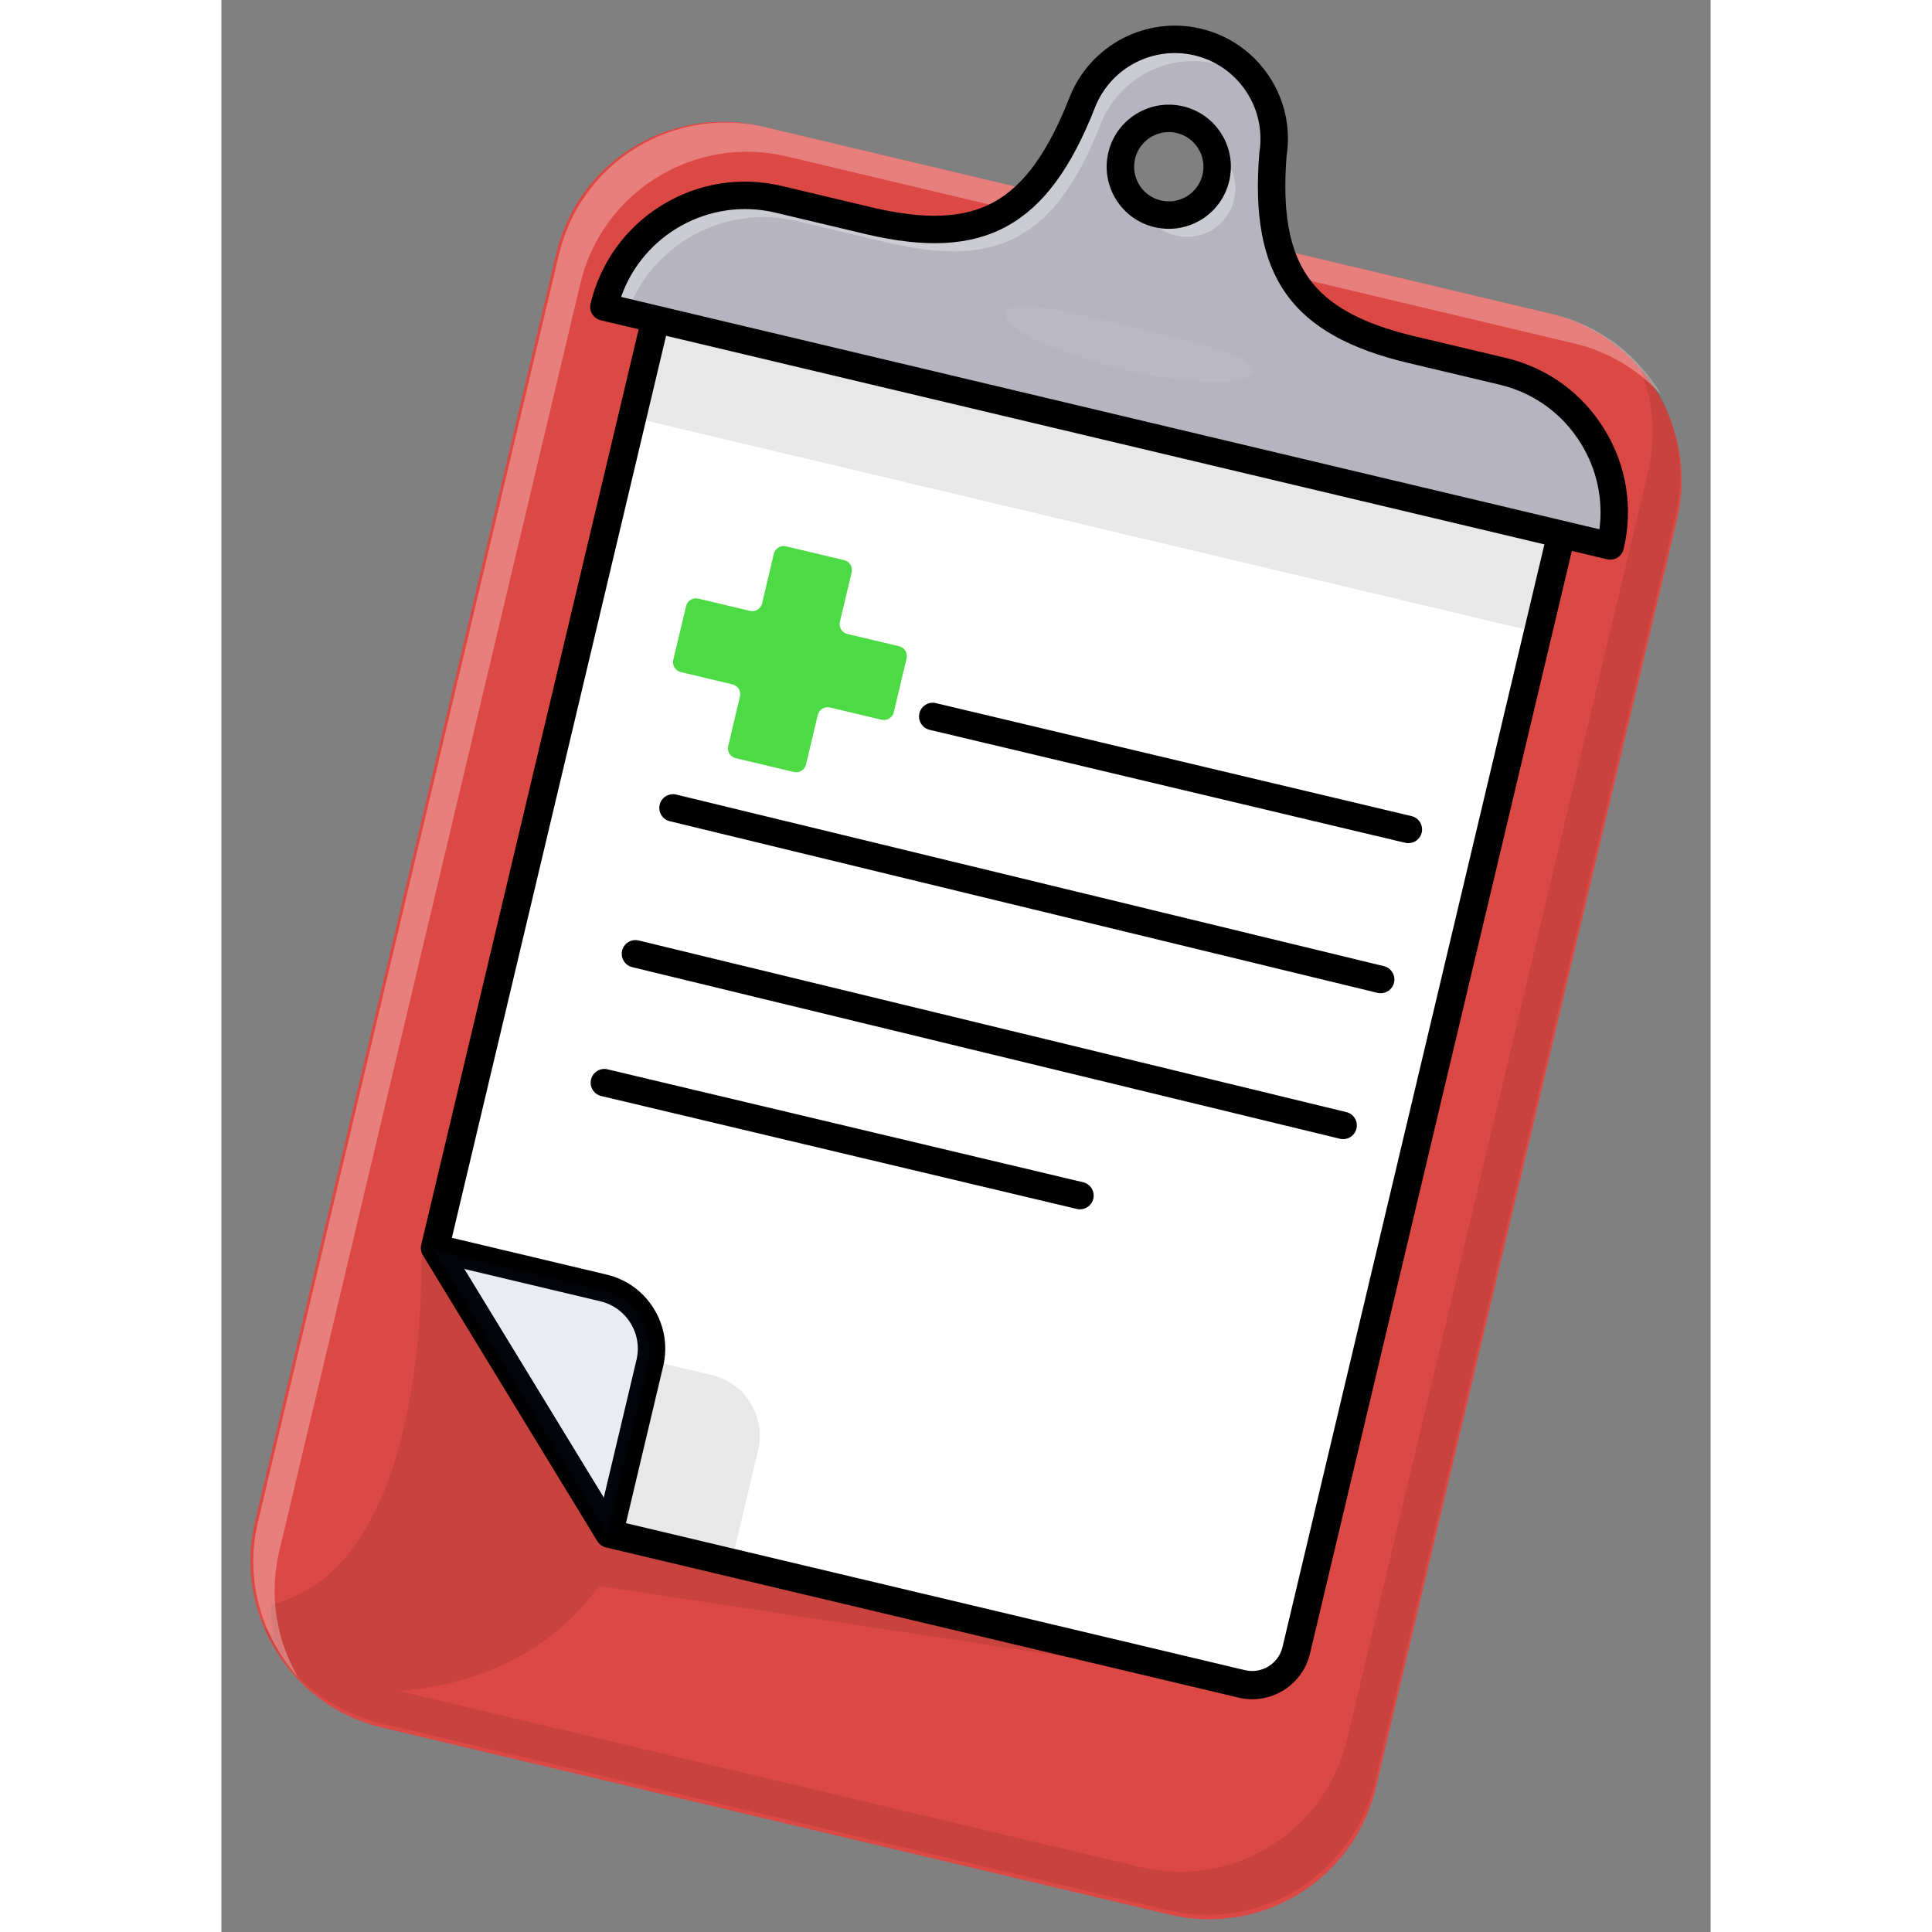 <svg width="30" height="30" viewBox="0 0 37 48" fill="none" xmlns="http://www.w3.org/2000/svg">
<rect x="0" y="0" width="37" height="48" fill="#808080" stroke="none"/>
<path d="M36.163 12.915L30.561 36.506L29.824 39.611L28.684 44.409C28.14 46.697 25.844 48.112 23.556 47.568L3.997 42.923C1.708 42.379 0.294 40.084 0.837 37.795L6.741 12.937L8.317 6.302C8.378 6.046 8.461 5.8 8.563 5.567C9.374 3.721 11.411 2.66 13.443 3.143L33.002 7.787C35.291 8.331 36.705 10.627 36.163 12.915H36.163Z" fill="#DC4844"/>
<g opacity="0.3">
<path opacity="0.3" d="M36.126 12.806L30.525 36.396L29.788 39.5L28.648 44.299C28.104 46.587 25.808 48.001 23.519 47.458L3.96 42.814C2.615 42.493 1.57 41.568 1.049 40.394C1.136 40.493 1.227 40.589 1.323 40.68C1.175 40.238 1.244 39.862 1.244 39.862C5.313 38.88 4.966 30.923 4.966 30.923L9.789 38.311L23.81 41.586L9.373 39.402C7.967 41.39 5.772 41.9 4.425 42.016L22.837 46.387C25.126 46.931 27.422 45.517 27.966 43.228L29.107 38.429L29.843 35.325L35.444 11.735C35.668 10.793 35.56 9.851 35.197 9.029C36.065 10.031 36.455 11.419 36.126 12.806L36.126 12.806Z" fill="black"/>
</g>
<g opacity="0.55">
<path opacity="0.55" d="M35.777 9.816C35.219 9.199 34.476 8.738 33.606 8.532L14.045 3.886C11.757 3.343 9.461 4.758 8.918 7.046L1.438 38.539C1.177 39.642 1.37 40.747 1.896 41.656C0.987 40.651 0.572 39.23 0.909 37.813L8.388 6.319C8.931 4.03 11.226 2.616 13.515 3.16L33.074 7.805C34.26 8.086 35.21 8.839 35.777 9.816H35.777Z" fill="white"/>
</g>
<path d="M10.928 7.332L5.307 31.004L9.638 38.104L25.348 41.835C25.954 41.979 26.561 41.604 26.705 40.999L33.432 12.676L10.928 7.332Z" fill="white"/>
<path d="M25.611 41.915C25.519 41.915 25.428 41.904 25.337 41.883L9.608 38.147L5.255 31.012L5.259 30.992L10.892 7.273L10.94 7.284L33.49 12.639L33.479 12.687L26.753 41.009C26.68 41.315 26.493 41.574 26.225 41.739C26.037 41.855 25.826 41.914 25.611 41.914V41.915ZM9.67 38.062L25.359 41.788C25.64 41.854 25.929 41.808 26.174 41.657C26.42 41.505 26.592 41.268 26.658 40.988L33.373 12.712L10.965 7.391L5.358 30.996L9.67 38.062V38.062Z" fill="black"/>
<path d="M25.611 42.217C25.497 42.217 25.381 42.203 25.267 42.176L9.557 38.446C9.466 38.424 9.388 38.367 9.339 38.287L5.008 31.187C4.959 31.108 4.944 31.014 4.966 30.924L10.588 7.251C10.609 7.161 10.666 7.083 10.745 7.034C10.824 6.986 10.919 6.97 11.01 6.992L33.513 12.336C33.603 12.358 33.682 12.414 33.731 12.493C33.779 12.573 33.795 12.668 33.773 12.758L27.047 41.081C26.956 41.465 26.72 41.79 26.385 41.997C26.148 42.142 25.883 42.217 25.612 42.217L25.611 42.217ZM9.861 37.797L25.429 41.494C25.631 41.542 25.839 41.509 26.016 41.4C26.192 41.291 26.316 41.12 26.364 40.918L33.01 12.936L11.188 7.754L5.681 30.944L9.861 37.797V37.797Z" fill="black"/>
<path d="M9.638 38.445C9.521 38.445 9.41 38.384 9.347 38.282L5.016 31.181C4.944 31.064 4.95 30.915 5.031 30.803C5.112 30.692 5.251 30.641 5.385 30.672L9.572 31.667C10.064 31.784 10.481 32.085 10.746 32.516C11.011 32.946 11.093 33.454 10.976 33.946L9.97 38.184C9.938 38.318 9.828 38.42 9.692 38.442C9.674 38.445 9.656 38.446 9.639 38.446L9.638 38.445ZM6.023 31.524L9.498 37.22L10.313 33.788C10.388 33.474 10.336 33.148 10.166 32.873C9.996 32.598 9.729 32.405 9.415 32.33L6.023 31.524Z" fill="black"/>
<g opacity="0.3">
<path opacity="0.3" d="M5.261 31.049L9.593 38.15L10.599 33.912C10.797 33.078 10.282 32.241 9.448 32.043L5.261 31.049L5.261 31.049Z" fill="#262F6A"/>
<path opacity="0.3" d="M9.613 38.276L5.159 30.975L9.459 31.996C9.876 32.095 10.228 32.35 10.453 32.714C10.677 33.078 10.746 33.507 10.647 33.923L9.613 38.276ZM5.363 31.124L9.573 38.023L10.552 33.901C10.645 33.51 10.58 33.107 10.369 32.765C10.159 32.423 9.827 32.184 9.437 32.091L5.363 31.124Z" fill="black"/>
</g>
<g opacity="0.3">
<path opacity="0.3" d="M13.335 36.03L12.672 38.822L11.233 38.472L9.726 38.105L10.076 36.576L10.708 33.812L12.183 34.162C13.018 34.36 13.534 35.196 13.335 36.03V36.03Z" fill="black"/>
</g>
<g opacity="0.3">
<path opacity="0.3" d="M10.208 10.369L32.609 15.689L33.138 13.463L10.736 8.143L10.208 10.369Z" fill="black"/>
</g>
<path d="M34.069 10.84C33.585 10.055 32.802 9.454 31.833 9.224L29.564 8.685C26.863 8.043 25.891 6.762 26.127 3.832C26.328 2.569 25.524 1.345 24.258 1.044C23.057 0.759 21.853 1.405 21.402 2.513C21.399 2.518 21.396 2.525 21.394 2.53C20.279 5.387 18.831 6.136 16.077 5.482L13.843 4.951C11.906 4.491 9.964 5.688 9.504 7.625L34.507 13.563C34.737 12.595 34.552 11.625 34.069 10.84ZM23.26 5.312C22.614 5.158 22.215 4.511 22.369 3.865C22.522 3.219 23.169 2.82 23.815 2.974C24.461 3.127 24.86 3.774 24.706 4.42C24.553 5.066 23.906 5.465 23.26 5.312Z" fill="#B5B4BF"/>
<path d="M34.543 13.622L34.496 13.611L9.445 7.662L9.456 7.615C9.922 5.655 11.895 4.439 13.855 4.904L16.089 5.435C18.837 6.088 20.263 5.296 21.349 2.513L21.357 2.494C21.828 1.338 23.053 0.708 24.27 0.997C25.544 1.3 26.381 2.549 26.175 3.841C25.946 6.694 26.867 7.995 29.575 8.638L31.844 9.177C32.794 9.402 33.599 9.984 34.11 10.816C34.622 11.646 34.779 12.626 34.554 13.575L34.543 13.623V13.622ZM9.563 7.59L34.471 13.505C34.673 12.596 34.517 11.661 34.027 10.866C33.53 10.057 32.746 9.49 31.821 9.271L29.553 8.732C26.785 8.075 25.843 6.746 26.078 3.828C26.276 2.583 25.472 1.382 24.247 1.091C23.096 0.819 21.892 1.437 21.446 2.531L21.439 2.549C20.331 5.388 18.875 6.196 16.066 5.529L13.832 4.998C11.941 4.549 10.036 5.71 9.562 7.589L9.563 7.59ZM23.538 5.393C23.442 5.393 23.346 5.382 23.248 5.359C22.923 5.281 22.648 5.082 22.473 4.798C22.298 4.514 22.244 4.179 22.321 3.854C22.481 3.183 23.155 2.767 23.826 2.926C24.497 3.085 24.913 3.761 24.754 4.431C24.617 5.005 24.103 5.392 23.538 5.392V5.393ZM23.538 2.99C23.016 2.99 22.541 3.347 22.416 3.876C22.344 4.176 22.394 4.485 22.556 4.748C22.717 5.01 22.972 5.193 23.271 5.264C23.889 5.412 24.512 5.028 24.659 4.409C24.806 3.79 24.422 3.168 23.804 3.021C23.715 3 23.625 2.99 23.538 2.99Z" fill="black"/>
<g opacity="0.55">
<path opacity="0.55" d="M24.643 3.675C24.74 3.903 24.768 4.162 24.706 4.42C24.553 5.066 23.906 5.465 23.26 5.312C23.124 5.279 22.998 5.224 22.886 5.153C23.03 5.492 23.328 5.761 23.715 5.853C24.361 6.006 25.008 5.608 25.161 4.962C25.282 4.452 25.06 3.942 24.643 3.675ZM24.258 1.044C23.056 0.759 21.852 1.405 21.401 2.513C21.399 2.518 21.396 2.525 21.394 2.53C20.279 5.387 18.831 6.136 16.077 5.482L13.844 4.952C11.907 4.492 9.965 5.689 9.505 7.625L10.082 7.763C10.698 6.067 12.501 5.066 14.3 5.493L16.533 6.024C19.287 6.678 20.734 5.929 21.849 3.073C21.851 3.066 21.855 3.06 21.857 3.054C22.308 1.946 23.512 1.301 24.713 1.586C25.126 1.684 25.489 1.881 25.785 2.145C25.454 1.611 24.92 1.202 24.258 1.044Z" fill="white"/>
</g>
<path d="M34.507 13.905C34.481 13.905 34.454 13.902 34.428 13.895L9.425 7.957C9.242 7.913 9.129 7.73 9.172 7.547C9.416 6.522 10.044 5.653 10.941 5.1C11.838 4.547 12.897 4.377 13.923 4.62L16.157 5.151C17.488 5.467 18.451 5.427 19.187 5.024C19.941 4.612 20.541 3.78 21.077 2.407C21.078 2.404 21.079 2.401 21.08 2.399L21.087 2.384C21.337 1.769 21.801 1.262 22.392 0.954C22.99 0.643 23.681 0.557 24.337 0.713C25.031 0.878 25.631 1.295 26.026 1.889C26.417 2.475 26.573 3.179 26.465 3.873C26.355 5.269 26.531 6.237 27.021 6.918C27.501 7.587 28.335 8.043 29.643 8.354L31.911 8.892C32.938 9.136 33.807 9.764 34.359 10.662C34.912 11.559 35.082 12.617 34.838 13.643C34.801 13.8 34.661 13.905 34.507 13.905ZM9.931 7.377L34.237 13.15C34.334 12.409 34.175 11.664 33.778 11.02C33.322 10.277 32.603 9.757 31.754 9.556L29.485 9.017C26.578 8.326 25.54 6.865 25.787 3.806C25.787 3.797 25.788 3.788 25.79 3.78C25.873 3.251 25.756 2.714 25.458 2.267C25.159 1.818 24.704 1.502 24.179 1.376C23.681 1.258 23.158 1.323 22.705 1.559C22.257 1.792 21.906 2.177 21.716 2.642C21.716 2.643 21.715 2.644 21.715 2.645L21.71 2.657C21.113 4.187 20.415 5.129 19.513 5.622C18.621 6.111 17.504 6.171 15.998 5.814L13.764 5.283C12.126 4.894 10.476 5.821 9.931 7.377H9.931Z" fill="black"/>
<path d="M23.541 5.685C23.421 5.685 23.301 5.671 23.182 5.643C22.781 5.548 22.441 5.302 22.225 4.952C22.009 4.601 21.942 4.187 22.037 3.786C22.234 2.959 23.067 2.446 23.894 2.642C24.295 2.737 24.635 2.983 24.851 3.333C25.067 3.684 25.134 4.098 25.039 4.499C24.944 4.9 24.698 5.24 24.347 5.456C24.101 5.608 23.823 5.685 23.541 5.685ZM23.538 3.282C23.148 3.282 22.794 3.549 22.701 3.944C22.648 4.167 22.685 4.398 22.805 4.594C22.926 4.789 23.115 4.927 23.34 4.98C23.563 5.033 23.794 4.996 23.99 4.875C24.185 4.755 24.323 4.565 24.376 4.341C24.429 4.117 24.392 3.886 24.271 3.691C24.151 3.495 23.961 3.358 23.737 3.305C23.671 3.289 23.604 3.281 23.538 3.281V3.282Z" fill="black"/>
<g opacity="0.25">
<path opacity="0.25" d="M25.635 9.23C25.547 9.6 24.097 9.573 22.398 9.17C20.698 8.766 19.391 8.138 19.479 7.768C19.567 7.397 20.945 7.724 22.645 8.128C24.346 8.532 25.724 8.859 25.636 9.23L25.635 9.23Z" fill="white"/>
</g>
<path d="M29.491 20.948C29.464 20.948 29.438 20.945 29.412 20.939L17.595 18.132C17.412 18.088 17.299 17.905 17.342 17.722C17.386 17.539 17.57 17.425 17.752 17.469L29.569 20.276C29.752 20.319 29.865 20.503 29.822 20.686C29.785 20.843 29.645 20.948 29.491 20.948V20.948Z" fill="black"/>
<path d="M21.332 30.046C21.306 30.046 21.279 30.043 21.253 30.036L9.436 27.23C9.253 27.186 9.14 27.003 9.184 26.82C9.227 26.637 9.411 26.523 9.594 26.567L21.41 29.373C21.593 29.417 21.706 29.6 21.663 29.783C21.626 29.94 21.486 30.045 21.332 30.045V30.046Z" fill="black"/>
<path d="M28.802 24.676C28.776 24.676 28.749 24.673 28.722 24.667L11.141 20.403C10.958 20.359 10.845 20.175 10.89 19.992C10.934 19.809 11.118 19.697 11.301 19.741L28.883 24.004C29.066 24.048 29.178 24.233 29.134 24.416C29.096 24.572 28.956 24.676 28.803 24.676H28.802Z" fill="black"/>
<path d="M27.87 28.302C27.843 28.302 27.816 28.299 27.789 28.292L10.208 24.029C10.025 23.985 9.913 23.8 9.957 23.617C10.001 23.434 10.186 23.322 10.369 23.366L27.95 27.63C28.133 27.674 28.245 27.858 28.201 28.041C28.163 28.197 28.023 28.302 27.87 28.302H27.87Z" fill="black"/>
<path d="M16.404 17.882L15.119 17.577C14.985 17.545 14.85 17.629 14.818 17.763L14.525 18.995C14.493 19.129 14.358 19.212 14.224 19.18L12.778 18.837C12.643 18.805 12.56 18.67 12.592 18.536L12.884 17.304C12.917 17.17 12.833 17.035 12.698 17.003L11.414 16.698C11.279 16.666 11.196 16.531 11.227 16.396L11.546 15.057C11.578 14.923 11.713 14.84 11.847 14.871L13.132 15.177C13.267 15.209 13.402 15.125 13.434 14.991L13.726 13.759C13.758 13.625 13.893 13.542 14.028 13.573L15.474 13.917C15.608 13.949 15.691 14.083 15.66 14.218L15.367 15.449C15.335 15.584 15.418 15.719 15.553 15.751L16.838 16.056C16.973 16.088 17.056 16.223 17.024 16.358L16.706 17.696C16.674 17.831 16.539 17.914 16.404 17.882Z" fill="#4CDB45"/>
</svg>
